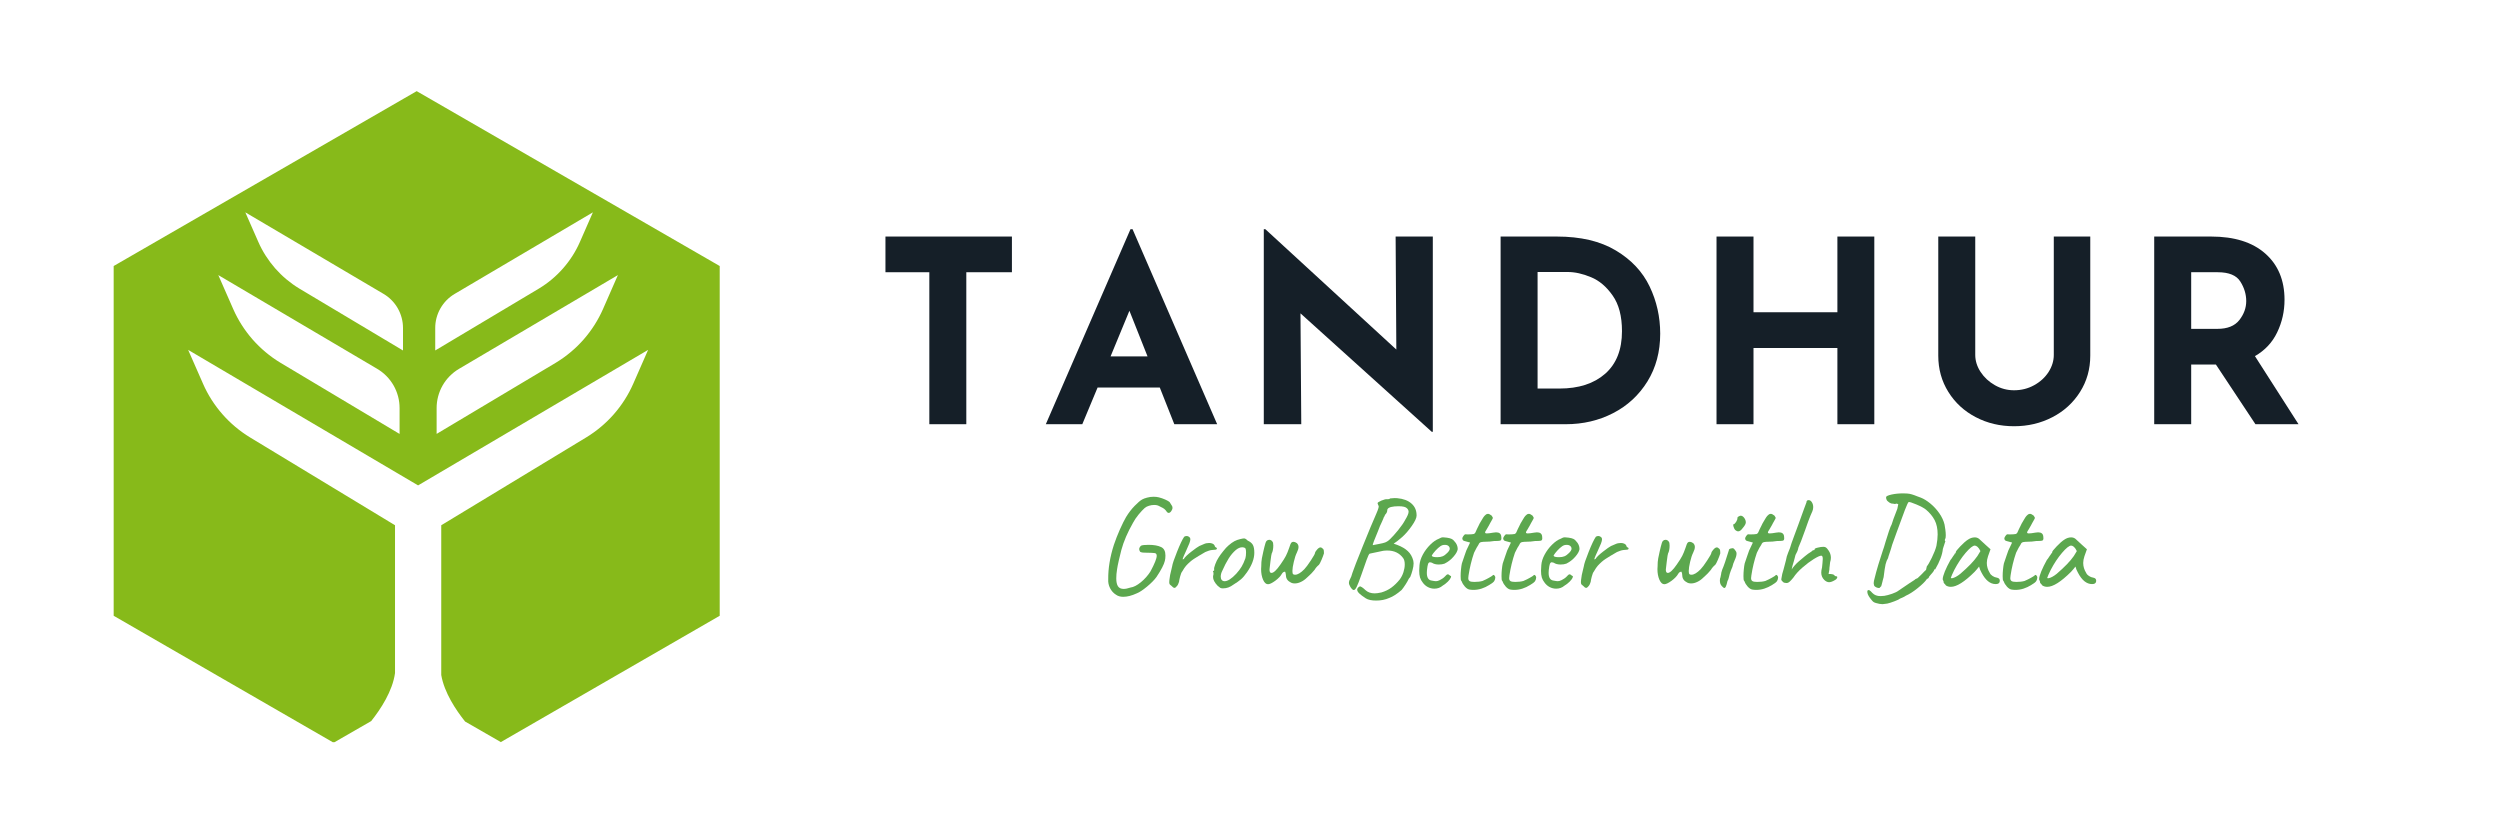 <svg width="120" height="40" viewBox="0 0 120 40" fill="none" xmlns="http://www.w3.org/2000/svg">
<path fill-rule="evenodd" clip-rule="evenodd" d="M34.546 12.769V29.557L24.04 35.62L22.324 34.633C21.883 34.081 21.326 33.247 21.18 32.402V25.212L28.136 20.997C28.384 20.846 28.62 20.677 28.842 20.491C29.065 20.304 29.272 20.101 29.464 19.883C29.655 19.664 29.829 19.433 29.985 19.188C30.141 18.943 30.278 18.687 30.395 18.421L31.109 16.794L20.068 23.299L9.031 16.794L9.746 18.421C9.862 18.687 9.999 18.943 10.155 19.188C10.311 19.433 10.485 19.664 10.677 19.883C10.868 20.101 11.075 20.304 11.298 20.491C11.521 20.677 11.756 20.846 12.004 20.997L18.961 25.212V32.307C18.842 33.174 18.273 34.039 17.817 34.612L16.057 35.625H15.971L5.456 29.557V12.769L20.001 4.375L34.546 12.769ZM16.057 35.625H20.001H24.032L24.04 35.62L24.048 35.625H20.052H16.057L16.057 35.625ZM12.397 11.606L11.775 10.192L18.408 14.105C18.551 14.189 18.681 14.29 18.797 14.409C18.914 14.527 19.013 14.658 19.095 14.803C19.177 14.947 19.239 15.099 19.281 15.26C19.324 15.42 19.345 15.584 19.344 15.75V16.823L14.361 13.847C14.145 13.716 13.94 13.569 13.746 13.406C13.553 13.244 13.373 13.068 13.206 12.878C13.04 12.688 12.889 12.486 12.753 12.273C12.617 12.06 12.498 11.838 12.397 11.606ZM20.891 16.822L25.875 13.847C26.31 13.583 26.695 13.261 27.03 12.878C27.365 12.496 27.635 12.072 27.839 11.606L28.459 10.192L21.828 14.105C21.685 14.189 21.555 14.29 21.438 14.408C21.322 14.527 21.223 14.658 21.14 14.802C21.058 14.946 20.996 15.098 20.953 15.259C20.911 15.419 20.89 15.582 20.891 15.748V16.822ZM10.478 13.204L11.193 14.831C11.309 15.097 11.446 15.352 11.602 15.597C11.758 15.842 11.932 16.074 12.123 16.293C12.315 16.511 12.522 16.714 12.745 16.9C12.967 17.087 13.203 17.256 13.451 17.406L19.18 20.829V19.594C19.18 19.403 19.157 19.215 19.108 19.03C19.059 18.846 18.988 18.671 18.894 18.505C18.799 18.339 18.685 18.188 18.551 18.052C18.417 17.916 18.268 17.8 18.104 17.703L10.478 13.204ZM26.688 17.406L20.958 20.827V19.592C20.958 19.402 20.981 19.214 21.03 19.029C21.079 18.845 21.15 18.67 21.244 18.504C21.339 18.338 21.453 18.188 21.587 18.052C21.721 17.916 21.871 17.8 22.035 17.703L29.659 13.204L28.946 14.831C28.829 15.097 28.693 15.352 28.537 15.597C28.381 15.842 28.207 16.074 28.016 16.293C27.824 16.511 27.617 16.714 27.394 16.9C27.172 17.087 26.936 17.256 26.688 17.406ZM19.18 22.683C19.178 22.682 19.179 22.679 19.182 22.679H19.183C19.182 22.683 19.181 22.685 19.18 22.683Z" fill="#87BA1A"/>
<path d="M48.572 11.354V13.067H46.383V20.362H44.608V13.067H42.502V11.354H48.572Z" fill="#151F28"/>
<path d="M55.67 18.602H52.684L51.95 20.363H50.199L54.264 11H54.362L58.424 20.363H56.367L55.67 18.602ZM55.082 17.108L54.212 14.916L53.307 17.108H55.082Z" fill="#151F28"/>
<path d="M68.775 11.355V20.728H68.726L62.423 15.041L62.461 20.363H60.662V11H60.735L67.024 16.778L66.99 11.355H68.775Z" fill="#151F28"/>
<path d="M72.029 11.354H74.723C75.872 11.354 76.817 11.577 77.56 12.023C78.302 12.466 78.842 13.042 79.181 13.749C79.52 14.455 79.69 15.211 79.69 16.018C79.69 16.884 79.485 17.647 79.077 18.309C78.668 18.968 78.12 19.475 77.431 19.83C76.742 20.185 75.985 20.362 75.162 20.362H72.029V11.354ZM74.855 18.65C75.778 18.65 76.509 18.413 77.048 17.94C77.586 17.466 77.855 16.786 77.855 15.897C77.855 15.178 77.706 14.607 77.406 14.184C77.109 13.759 76.763 13.466 76.366 13.304C75.971 13.139 75.598 13.056 75.249 13.056H73.804V18.65H74.855Z" fill="#151F28"/>
<path d="M89.967 20.362H88.195V16.704H84.168V20.362H82.393V11.354H84.168V14.988H88.195V11.354H89.967V20.362Z" fill="#151F28"/>
<path d="M94.812 17.035C94.812 17.32 94.898 17.594 95.07 17.856C95.241 18.116 95.47 18.328 95.756 18.49C96.041 18.652 96.347 18.733 96.674 18.733C97.024 18.733 97.346 18.652 97.639 18.49C97.933 18.328 98.164 18.116 98.331 17.856C98.498 17.594 98.582 17.32 98.582 17.035V11.354H100.333V17.07C100.333 17.715 100.169 18.296 99.842 18.813C99.516 19.331 99.074 19.735 98.516 20.024C97.956 20.315 97.343 20.459 96.674 20.459C96.004 20.459 95.391 20.315 94.837 20.024C94.282 19.735 93.843 19.331 93.521 18.813C93.198 18.296 93.037 17.715 93.037 17.07V11.354H94.812V17.035Z" fill="#151F28"/>
<path d="M108.261 20.362L106.364 17.498H105.177V20.362H103.402V11.354H106.131C107.249 11.354 108.116 11.626 108.731 12.169C109.348 12.712 109.657 13.452 109.657 14.389C109.657 14.945 109.539 15.465 109.305 15.952C109.073 16.438 108.717 16.818 108.237 17.094L110.329 20.362H108.261ZM105.177 15.785H106.437C106.918 15.785 107.267 15.645 107.488 15.364C107.709 15.081 107.819 14.778 107.819 14.452C107.819 14.125 107.725 13.813 107.537 13.516C107.351 13.217 106.989 13.067 106.451 13.067H105.177V15.785Z" fill="#151F28"/>
<path d="M53.567 28.546C53.447 28.472 53.352 28.366 53.282 28.23C53.214 28.093 53.185 27.951 53.195 27.805C53.19 27.283 53.28 26.732 53.467 26.152C53.545 25.918 53.641 25.672 53.755 25.414C53.871 25.156 53.969 24.958 54.051 24.819C54.174 24.617 54.31 24.439 54.462 24.283C54.612 24.128 54.734 24.024 54.827 23.973C54.883 23.941 54.961 23.912 55.061 23.886C55.16 23.858 55.266 23.844 55.377 23.844C55.465 23.844 55.546 23.854 55.621 23.872C55.727 23.898 55.831 23.934 55.934 23.98C56.036 24.027 56.105 24.066 56.14 24.098C56.155 24.124 56.175 24.156 56.199 24.192C56.224 24.227 56.244 24.258 56.258 24.286C56.272 24.312 56.279 24.34 56.279 24.37C56.283 24.414 56.265 24.467 56.223 24.53C56.181 24.591 56.138 24.62 56.094 24.62C56.066 24.62 56.039 24.606 56.014 24.575C55.97 24.508 55.925 24.459 55.882 24.425C55.838 24.393 55.791 24.366 55.743 24.345C55.694 24.323 55.657 24.304 55.635 24.29C55.577 24.255 55.496 24.238 55.395 24.238C55.316 24.238 55.236 24.251 55.155 24.276C55.073 24.299 55.003 24.335 54.946 24.384C54.867 24.453 54.769 24.558 54.653 24.697C54.539 24.836 54.452 24.967 54.389 25.087C54.124 25.551 53.936 25.988 53.825 26.399C53.79 26.527 53.75 26.688 53.707 26.883C53.662 27.078 53.634 27.224 53.62 27.321C53.593 27.484 53.581 27.631 53.581 27.763C53.581 27.929 53.608 28.054 53.661 28.139C53.717 28.225 53.809 28.268 53.936 28.268C54.024 28.268 54.133 28.246 54.264 28.202C54.41 28.184 54.575 28.099 54.761 27.948C54.947 27.795 55.101 27.621 55.224 27.426C55.423 27.055 55.523 26.805 55.523 26.677C55.523 26.59 55.48 26.545 55.395 26.545C55.306 26.536 55.196 26.531 55.064 26.531C54.975 26.531 54.907 26.529 54.859 26.524C54.81 26.52 54.766 26.507 54.727 26.486C54.696 26.437 54.681 26.395 54.681 26.357C54.681 26.307 54.71 26.252 54.768 26.194C54.828 26.166 54.949 26.152 55.13 26.152C55.388 26.152 55.59 26.188 55.736 26.26C55.872 26.325 55.941 26.46 55.941 26.663C55.941 26.761 55.932 26.847 55.913 26.921C55.873 27.095 55.739 27.354 55.51 27.697C55.407 27.839 55.255 27.993 55.054 28.16C54.853 28.325 54.692 28.432 54.566 28.48C54.325 28.592 54.107 28.647 53.912 28.647C53.775 28.647 53.66 28.613 53.567 28.546Z" fill="#5CA74E"/>
<path d="M56.218 28.11C56.181 28.084 56.156 28.061 56.142 28.04C56.129 28.017 56.124 27.983 56.124 27.939C56.124 27.9 56.126 27.866 56.131 27.838C56.145 27.688 56.178 27.514 56.232 27.316L56.263 27.184C56.277 27.073 56.355 26.841 56.497 26.488C56.638 26.133 56.752 25.892 56.841 25.764C56.876 25.741 56.913 25.729 56.953 25.729C57.01 25.729 57.059 25.75 57.099 25.792C57.124 25.808 57.137 25.84 57.137 25.889C57.137 25.933 57.12 25.999 57.088 26.084C57.055 26.17 56.999 26.298 56.921 26.467C56.902 26.502 56.873 26.568 56.831 26.665C56.789 26.763 56.768 26.821 56.768 26.839C56.768 26.846 56.77 26.85 56.775 26.85C56.784 26.85 56.792 26.848 56.799 26.843C56.808 26.836 56.818 26.831 56.827 26.825C56.876 26.742 56.994 26.627 57.182 26.481C57.37 26.335 57.499 26.244 57.569 26.209C57.601 26.191 57.642 26.174 57.69 26.157C57.739 26.139 57.771 26.125 57.788 26.115C57.859 26.081 57.944 26.063 58.042 26.063C58.102 26.063 58.155 26.074 58.202 26.095C58.248 26.114 58.28 26.142 58.3 26.181C58.304 26.212 58.315 26.236 58.334 26.255C58.355 26.274 58.37 26.284 58.38 26.286C58.391 26.286 58.399 26.292 58.404 26.303C58.408 26.316 58.411 26.323 58.411 26.328C58.411 26.358 58.393 26.376 58.359 26.383C58.324 26.39 58.259 26.396 58.167 26.401C58.118 26.406 58.067 26.417 58.014 26.436C57.96 26.452 57.907 26.473 57.854 26.498C57.608 26.64 57.423 26.751 57.301 26.832C57.18 26.912 57.057 27.019 56.932 27.156C56.883 27.21 56.819 27.305 56.74 27.441C56.71 27.472 56.678 27.553 56.643 27.685C56.61 27.816 56.594 27.896 56.594 27.925C56.589 27.939 56.58 27.965 56.566 28.002C56.554 28.039 56.536 28.075 56.511 28.11C56.456 28.182 56.411 28.218 56.375 28.218C56.335 28.218 56.282 28.182 56.218 28.11Z" fill="#5CA74E"/>
<path d="M58.703 28.242C58.649 28.242 58.607 28.235 58.574 28.218C58.544 28.2 58.501 28.166 58.446 28.117C58.299 27.964 58.226 27.823 58.226 27.692C58.226 27.663 58.228 27.64 58.233 27.626C58.245 27.597 58.249 27.566 58.247 27.536C58.245 27.504 58.244 27.483 58.244 27.473C58.227 27.457 58.219 27.445 58.219 27.438C58.219 27.431 58.223 27.424 58.23 27.417C58.239 27.41 58.245 27.404 58.251 27.397C58.279 27.397 58.287 27.372 58.279 27.323C58.269 27.287 58.286 27.208 58.331 27.087C58.374 26.967 58.43 26.855 58.498 26.753C58.547 26.674 58.618 26.575 58.714 26.457C58.808 26.337 58.893 26.244 58.968 26.182C59.074 26.09 59.169 26.021 59.253 25.977C59.337 25.933 59.429 25.899 59.532 25.876C59.619 25.855 59.679 25.844 59.712 25.844C59.742 25.844 59.769 25.853 59.793 25.869C59.818 25.883 59.85 25.91 59.89 25.949C60.008 26.003 60.09 26.07 60.137 26.154C60.183 26.236 60.207 26.362 60.207 26.533C60.207 26.821 60.089 27.134 59.855 27.47C59.755 27.614 59.66 27.726 59.57 27.804C59.481 27.88 59.365 27.963 59.222 28.051C59.129 28.119 59.042 28.168 58.964 28.197C58.888 28.225 58.801 28.241 58.703 28.242ZM59.34 27.539C59.446 27.421 59.532 27.309 59.594 27.205C59.659 27.099 59.72 26.963 59.779 26.798C59.8 26.724 59.81 26.633 59.81 26.526C59.81 26.394 59.793 26.319 59.758 26.3C59.713 26.279 59.669 26.269 59.626 26.269C59.528 26.269 59.425 26.313 59.319 26.401C59.191 26.511 59.076 26.646 58.975 26.808C58.872 26.971 58.769 27.17 58.665 27.407C58.618 27.5 58.595 27.591 58.595 27.682C58.595 27.747 58.611 27.799 58.644 27.839C58.679 27.879 58.725 27.898 58.783 27.898C58.929 27.898 59.115 27.779 59.34 27.539Z" fill="#5CA74E"/>
<path d="M60.864 28.043C60.77 28.043 60.691 27.972 60.627 27.827C60.564 27.681 60.533 27.511 60.533 27.316L60.54 27.194C60.54 27.037 60.55 26.904 60.571 26.797C60.594 26.691 60.608 26.625 60.613 26.599C60.622 26.576 60.63 26.538 60.637 26.484C60.646 26.428 60.665 26.35 60.693 26.247C60.728 26.092 60.763 25.997 60.797 25.962C60.832 25.927 60.874 25.91 60.923 25.91C60.955 25.91 60.984 25.918 61.01 25.934C61.038 25.948 61.059 25.969 61.076 25.997C61.104 26.023 61.118 26.086 61.118 26.188C61.118 26.263 61.111 26.336 61.097 26.407C61.083 26.477 61.065 26.528 61.044 26.561C61.031 26.587 61.01 26.714 60.982 26.943C60.965 27.11 60.952 27.218 60.944 27.267C60.938 27.286 60.937 27.312 60.937 27.347C60.937 27.45 60.968 27.5 61.031 27.5C61.132 27.5 61.276 27.366 61.462 27.096C61.585 26.921 61.672 26.782 61.723 26.682C61.774 26.583 61.826 26.455 61.88 26.299C61.901 26.235 61.92 26.178 61.939 26.129C61.96 26.08 61.979 26.049 61.998 26.035C62.019 26.017 62.05 26.007 62.092 26.007C62.136 26.007 62.188 26.028 62.249 26.07C62.302 26.121 62.329 26.183 62.329 26.254C62.329 26.329 62.302 26.42 62.249 26.526C62.195 26.633 62.146 26.78 62.103 26.968C62.058 27.156 62.036 27.302 62.036 27.406C62.036 27.488 62.047 27.539 62.068 27.559C62.089 27.579 62.121 27.587 62.165 27.587C62.288 27.587 62.435 27.499 62.607 27.323C62.685 27.242 62.79 27.102 62.92 26.902C63.053 26.7 63.119 26.581 63.119 26.547C63.119 26.519 63.138 26.48 63.178 26.432C63.201 26.402 63.221 26.376 63.241 26.355C63.262 26.333 63.291 26.309 63.331 26.286L63.383 26.275C63.418 26.275 63.46 26.299 63.509 26.348C63.527 26.365 63.538 26.393 63.544 26.432C63.548 26.469 63.55 26.512 63.55 26.561C63.527 26.64 63.489 26.741 63.436 26.867C63.382 26.992 63.34 27.074 63.31 27.11C63.227 27.176 63.155 27.257 63.098 27.354C62.991 27.482 62.907 27.572 62.847 27.622C62.789 27.673 62.751 27.708 62.733 27.727C62.644 27.815 62.548 27.883 62.444 27.932C62.341 27.981 62.243 28.005 62.151 28.005C62.058 28.005 61.983 27.983 61.925 27.939C61.788 27.867 61.72 27.747 61.72 27.58C61.72 27.551 61.715 27.523 61.706 27.497C61.696 27.469 61.689 27.451 61.685 27.441C61.62 27.441 61.567 27.476 61.528 27.546C61.466 27.657 61.359 27.768 61.208 27.88C61.057 27.989 60.942 28.043 60.864 28.043Z" fill="#5CA74E"/>
<path d="M65.563 28.723C65.421 28.632 65.316 28.553 65.246 28.486C65.178 28.421 65.145 28.361 65.145 28.305C65.145 28.247 65.183 28.196 65.26 28.152C65.281 28.138 65.319 28.15 65.375 28.187C65.43 28.224 65.484 28.269 65.538 28.322C65.651 28.428 65.801 28.482 65.987 28.482C66.066 28.482 66.173 28.467 66.308 28.437C66.489 28.383 66.649 28.307 66.788 28.204C66.927 28.102 67.06 27.973 67.188 27.814C67.266 27.708 67.326 27.59 67.366 27.463C67.407 27.333 67.428 27.211 67.428 27.097C67.428 26.956 67.401 26.852 67.348 26.784C67.172 26.546 66.92 26.425 66.593 26.425C66.451 26.425 66.318 26.445 66.193 26.481L65.81 26.561C65.8 26.564 65.779 26.568 65.747 26.575C65.717 26.582 65.668 26.679 65.601 26.864C65.536 27.05 65.45 27.294 65.344 27.595C65.25 27.865 65.177 28.053 65.124 28.162C65.073 28.269 65.025 28.322 64.981 28.322C64.937 28.322 64.884 28.274 64.821 28.176C64.773 28.098 64.748 28.029 64.748 27.971C64.748 27.915 64.767 27.854 64.808 27.786C64.83 27.747 64.849 27.708 64.863 27.668C64.879 27.629 64.896 27.573 64.915 27.501C64.971 27.329 65.136 26.901 65.413 26.217C65.689 25.53 65.905 25.012 66.06 24.664C66.172 24.412 66.205 24.278 66.161 24.264C66.161 24.253 66.154 24.234 66.141 24.208C66.127 24.18 66.121 24.16 66.127 24.146C66.127 24.12 66.188 24.081 66.311 24.027C66.436 23.974 66.528 23.953 66.586 23.961H66.624C66.682 23.961 66.711 23.95 66.711 23.926C66.72 23.926 66.761 23.923 66.833 23.916C66.907 23.907 66.986 23.905 67.07 23.913C67.364 23.94 67.593 24.027 67.755 24.174C67.92 24.32 68 24.514 67.996 24.755C67.993 24.866 67.916 25.03 67.766 25.245C67.615 25.46 67.464 25.634 67.313 25.771C67.244 25.834 67.164 25.9 67.073 25.97C66.983 26.037 66.924 26.079 66.896 26.095L67.063 26.154C67.279 26.236 67.449 26.335 67.575 26.453C67.701 26.57 67.79 26.724 67.839 26.916C67.848 26.961 67.853 27.002 67.853 27.038C67.853 27.136 67.835 27.246 67.801 27.369C67.768 27.492 67.732 27.6 67.693 27.692C67.665 27.72 67.641 27.75 67.623 27.779C67.607 27.81 67.596 27.83 67.592 27.838C67.587 27.858 67.547 27.925 67.474 28.044C67.399 28.16 67.333 28.253 67.275 28.322C67.054 28.512 66.858 28.639 66.683 28.702C66.497 28.785 66.288 28.827 66.053 28.827C65.838 28.827 65.674 28.792 65.563 28.723ZM65.89 26.168C65.939 26.159 66.036 26.14 66.182 26.112C66.33 26.084 66.434 26.059 66.492 26.036C66.501 26.031 66.529 26.017 66.576 25.994C66.622 25.969 66.669 25.931 66.718 25.883C66.823 25.785 66.952 25.641 67.108 25.451C67.263 25.259 67.376 25.095 67.446 24.96C67.557 24.779 67.613 24.647 67.613 24.563C67.613 24.506 67.588 24.452 67.54 24.403C67.481 24.334 67.345 24.299 67.129 24.299C66.987 24.299 66.865 24.312 66.763 24.337C66.701 24.356 66.656 24.378 66.628 24.403C66.6 24.427 66.586 24.462 66.586 24.511C66.586 24.576 66.549 24.645 66.478 24.716C66.473 24.743 66.462 24.768 66.447 24.793C66.433 24.817 66.423 24.831 66.419 24.835C66.419 24.849 66.392 24.915 66.339 25.033C66.269 25.171 66.203 25.326 66.141 25.5C65.973 25.896 65.89 26.119 65.89 26.168Z" fill="#5CA74E"/>
<path d="M69.25 28.11C69.139 28.207 69.005 28.256 68.85 28.256C68.74 28.256 68.636 28.23 68.537 28.179C68.437 28.126 68.354 28.053 68.29 27.96C68.231 27.889 68.189 27.808 68.161 27.72C68.135 27.632 68.122 27.524 68.122 27.396C68.122 27.352 68.127 27.263 68.136 27.128C68.148 26.966 68.201 26.797 68.296 26.62C68.391 26.444 68.51 26.286 68.651 26.146C68.792 26.006 68.932 25.909 69.069 25.858C69.141 25.814 69.206 25.791 69.264 25.791C69.294 25.791 69.324 25.794 69.355 25.799C69.387 25.801 69.421 25.805 69.456 25.809C69.553 25.823 69.627 25.843 69.678 25.868C69.729 25.892 69.772 25.927 69.807 25.976C69.916 26.087 69.971 26.215 69.971 26.359C69.954 26.466 69.885 26.588 69.765 26.724C69.647 26.862 69.504 26.971 69.337 27.055C69.255 27.083 69.164 27.097 69.062 27.097C68.925 27.097 68.815 27.068 68.731 27.01C68.692 26.996 68.662 26.989 68.641 26.989C68.599 26.989 68.568 27.016 68.547 27.069C68.528 27.123 68.51 27.22 68.495 27.361C68.49 27.392 68.488 27.436 68.488 27.494C68.488 27.719 68.562 27.843 68.711 27.866C68.812 27.887 68.885 27.897 68.93 27.897C68.983 27.897 69.043 27.88 69.111 27.845L69.236 27.772C69.261 27.758 69.285 27.741 69.306 27.72C69.328 27.697 69.349 27.677 69.368 27.66C69.377 27.652 69.39 27.638 69.407 27.619C69.425 27.598 69.442 27.584 69.456 27.577C69.471 27.57 69.487 27.567 69.501 27.567C69.519 27.567 69.539 27.577 69.56 27.598C69.582 27.617 69.602 27.631 69.616 27.64C69.655 27.64 69.663 27.668 69.64 27.723C69.619 27.779 69.571 27.844 69.497 27.918C69.425 27.99 69.342 28.054 69.25 28.11ZM69.243 26.703C69.317 26.674 69.393 26.619 69.469 26.54C69.548 26.462 69.588 26.395 69.588 26.341C69.588 26.288 69.568 26.244 69.529 26.209C69.489 26.173 69.433 26.154 69.362 26.154C69.308 26.154 69.268 26.159 69.243 26.167C69.18 26.186 69.107 26.233 69.024 26.31C68.94 26.387 68.867 26.466 68.805 26.547C68.742 26.626 68.718 26.672 68.731 26.686C68.754 26.726 68.84 26.745 68.989 26.745C69.091 26.745 69.175 26.731 69.243 26.703Z" fill="#5CA74E"/>
<path d="M70.529 28.298C70.459 28.284 70.387 28.237 70.313 28.155C70.241 28.072 70.193 27.995 70.17 27.925C70.17 27.917 70.165 27.907 70.156 27.898C70.149 27.886 70.143 27.878 70.139 27.873C70.12 27.859 70.111 27.786 70.111 27.654C70.111 27.548 70.116 27.437 70.129 27.323C70.14 27.207 70.154 27.114 70.17 27.045L70.289 26.693L70.383 26.425L70.564 26.042L70.296 25.969C70.265 25.965 70.24 25.95 70.219 25.924C70.2 25.896 70.191 25.872 70.191 25.851C70.191 25.814 70.209 25.771 70.247 25.722C70.283 25.672 70.314 25.646 70.337 25.646C70.349 25.651 70.383 25.652 70.442 25.652C70.574 25.652 70.673 25.646 70.741 25.632C70.785 25.613 70.816 25.578 70.835 25.524C70.851 25.489 70.871 25.445 70.894 25.392C70.919 25.338 70.944 25.29 70.967 25.245C70.979 25.22 70.999 25.179 71.026 25.123C71.056 25.068 71.094 25.005 71.138 24.936C71.147 24.922 71.167 24.889 71.197 24.838C71.229 24.788 71.267 24.744 71.312 24.709C71.341 24.68 71.379 24.664 71.423 24.664C71.467 24.664 71.525 24.692 71.597 24.748C71.606 24.762 71.618 24.781 71.632 24.803C71.648 24.824 71.656 24.844 71.656 24.863C71.656 24.879 71.639 24.916 71.604 24.974C71.576 25.028 71.549 25.075 71.524 25.116C71.501 25.158 71.481 25.196 71.465 25.228C71.411 25.317 71.373 25.383 71.35 25.426C71.306 25.485 71.284 25.529 71.284 25.559C71.284 25.589 71.313 25.604 71.371 25.604C71.434 25.604 71.536 25.592 71.681 25.566C71.743 25.557 71.786 25.552 71.81 25.552C71.963 25.552 72.046 25.616 72.06 25.743C72.064 25.771 72.067 25.802 72.067 25.837C72.067 25.9 72.046 25.938 72.004 25.952C71.963 25.964 71.869 25.969 71.723 25.969C71.581 25.993 71.435 26.004 71.284 26.004C71.258 26.004 71.228 26.006 71.194 26.008C71.16 26.008 71.127 26.013 71.093 26.021C71.058 26.031 71.032 26.045 71.016 26.063C70.999 26.08 70.983 26.108 70.967 26.147C70.953 26.161 70.922 26.212 70.873 26.3C70.811 26.43 70.771 26.508 70.755 26.533C70.634 26.886 70.546 27.248 70.49 27.619C70.481 27.691 70.477 27.736 70.477 27.751C70.477 27.819 70.498 27.866 70.543 27.894C70.586 27.92 70.662 27.932 70.769 27.932C70.917 27.932 71.047 27.918 71.159 27.887C71.291 27.83 71.39 27.781 71.458 27.741C71.497 27.718 71.533 27.697 71.566 27.678C71.598 27.657 71.622 27.642 71.636 27.633C71.65 27.608 71.664 27.595 71.681 27.595C71.717 27.595 71.749 27.63 71.775 27.699C71.775 27.771 71.758 27.834 71.726 27.887C71.696 27.938 71.619 28 71.496 28.072C71.24 28.234 70.985 28.315 70.727 28.315C70.657 28.315 70.591 28.31 70.529 28.298Z" fill="#5CA74E"/>
<path d="M72.491 28.298C72.421 28.284 72.349 28.237 72.275 28.155C72.203 28.072 72.155 27.995 72.132 27.925C72.132 27.917 72.127 27.907 72.118 27.898C72.111 27.886 72.105 27.878 72.101 27.873C72.082 27.859 72.073 27.786 72.073 27.654C72.073 27.548 72.078 27.437 72.09 27.323C72.102 27.207 72.116 27.114 72.132 27.045L72.251 26.693L72.344 26.425L72.525 26.042L72.257 25.969C72.227 25.965 72.202 25.95 72.181 25.924C72.162 25.896 72.153 25.872 72.153 25.851C72.153 25.814 72.171 25.771 72.209 25.722C72.245 25.672 72.276 25.646 72.299 25.646C72.311 25.651 72.345 25.652 72.404 25.652C72.536 25.652 72.635 25.646 72.703 25.632C72.746 25.613 72.778 25.578 72.797 25.524C72.813 25.489 72.833 25.445 72.856 25.392C72.881 25.338 72.906 25.29 72.929 25.245C72.941 25.22 72.96 25.179 72.988 25.123C73.018 25.068 73.055 25.005 73.1 24.936C73.109 24.922 73.129 24.889 73.159 24.838C73.191 24.788 73.229 24.744 73.274 24.709C73.303 24.68 73.341 24.664 73.385 24.664C73.429 24.664 73.487 24.692 73.559 24.748C73.568 24.762 73.58 24.781 73.594 24.803C73.61 24.824 73.618 24.844 73.618 24.863C73.618 24.879 73.601 24.916 73.566 24.974C73.538 25.028 73.511 25.075 73.486 25.116C73.463 25.158 73.443 25.196 73.427 25.228C73.373 25.317 73.335 25.383 73.312 25.426C73.268 25.485 73.246 25.529 73.246 25.559C73.246 25.589 73.275 25.604 73.333 25.604C73.396 25.604 73.498 25.592 73.643 25.566C73.705 25.557 73.748 25.552 73.772 25.552C73.925 25.552 74.008 25.616 74.022 25.743C74.026 25.771 74.029 25.802 74.029 25.837C74.029 25.9 74.008 25.938 73.966 25.952C73.925 25.964 73.831 25.969 73.684 25.969C73.543 25.993 73.397 26.004 73.246 26.004C73.22 26.004 73.19 26.006 73.155 26.008C73.122 26.008 73.089 26.013 73.055 26.021C73.02 26.031 72.994 26.045 72.978 26.063C72.961 26.08 72.945 26.108 72.929 26.147C72.915 26.161 72.884 26.212 72.835 26.3C72.773 26.43 72.733 26.508 72.717 26.533C72.596 26.886 72.508 27.248 72.452 27.619C72.443 27.691 72.439 27.736 72.439 27.751C72.439 27.819 72.46 27.866 72.505 27.894C72.548 27.92 72.624 27.932 72.731 27.932C72.879 27.932 73.009 27.918 73.121 27.887C73.253 27.83 73.352 27.781 73.42 27.741C73.459 27.718 73.495 27.697 73.528 27.678C73.56 27.657 73.584 27.642 73.597 27.633C73.611 27.608 73.626 27.595 73.643 27.595C73.679 27.595 73.711 27.63 73.737 27.699C73.737 27.771 73.72 27.834 73.688 27.887C73.657 27.938 73.581 28 73.458 28.072C73.202 28.234 72.947 28.315 72.689 28.315C72.619 28.315 72.553 28.31 72.491 28.298Z" fill="#5CA74E"/>
<path d="M75.097 28.11C74.985 28.207 74.851 28.256 74.696 28.256C74.587 28.256 74.482 28.23 74.383 28.179C74.283 28.126 74.2 28.053 74.136 27.96C74.078 27.889 74.035 27.808 74.007 27.72C73.981 27.632 73.969 27.524 73.969 27.396C73.969 27.352 73.973 27.263 73.983 27.128C73.994 26.966 74.047 26.797 74.143 26.62C74.238 26.444 74.356 26.286 74.498 26.146C74.639 26.006 74.778 25.909 74.916 25.858C74.987 25.814 75.052 25.791 75.111 25.791C75.14 25.791 75.171 25.794 75.201 25.799C75.233 25.801 75.267 25.805 75.302 25.809C75.399 25.823 75.473 25.843 75.525 25.868C75.575 25.892 75.619 25.927 75.653 25.976C75.762 26.087 75.817 26.215 75.817 26.359C75.8 26.466 75.732 26.588 75.612 26.724C75.493 26.862 75.351 26.971 75.184 27.055C75.102 27.083 75.01 27.097 74.909 27.097C74.771 27.097 74.662 27.068 74.578 27.01C74.538 26.996 74.508 26.989 74.487 26.989C74.446 26.989 74.414 27.016 74.394 27.069C74.374 27.123 74.357 27.22 74.341 27.361C74.336 27.392 74.334 27.436 74.334 27.494C74.334 27.719 74.408 27.843 74.557 27.866C74.659 27.887 74.732 27.897 74.776 27.897C74.829 27.897 74.889 27.88 74.957 27.845L75.083 27.772C75.108 27.758 75.131 27.741 75.152 27.72C75.175 27.697 75.196 27.677 75.215 27.66C75.224 27.652 75.237 27.638 75.253 27.619C75.272 27.598 75.288 27.584 75.302 27.577C75.318 27.57 75.333 27.567 75.347 27.567C75.365 27.567 75.385 27.577 75.406 27.598C75.429 27.617 75.448 27.631 75.462 27.64C75.501 27.64 75.509 27.668 75.486 27.723C75.466 27.779 75.418 27.844 75.344 27.918C75.272 27.99 75.189 28.054 75.097 28.11ZM75.09 26.703C75.164 26.674 75.239 26.619 75.316 26.54C75.394 26.462 75.434 26.395 75.434 26.341C75.434 26.288 75.414 26.244 75.375 26.209C75.335 26.173 75.279 26.154 75.208 26.154C75.154 26.154 75.115 26.159 75.09 26.167C75.027 26.186 74.954 26.233 74.87 26.31C74.787 26.387 74.714 26.466 74.651 26.547C74.588 26.626 74.564 26.672 74.578 26.686C74.601 26.726 74.687 26.745 74.835 26.745C74.937 26.745 75.022 26.731 75.09 26.703Z" fill="#5CA74E"/>
<path d="M75.978 28.11C75.941 28.084 75.916 28.061 75.902 28.04C75.89 28.017 75.884 27.983 75.884 27.939C75.884 27.9 75.886 27.866 75.891 27.838C75.905 27.688 75.938 27.514 75.992 27.316L76.024 27.184C76.037 27.073 76.115 26.841 76.257 26.488C76.398 26.133 76.513 25.892 76.601 25.764C76.636 25.741 76.673 25.729 76.713 25.729C76.77 25.729 76.819 25.75 76.859 25.792C76.884 25.808 76.897 25.84 76.897 25.889C76.897 25.933 76.881 25.999 76.849 26.084C76.815 26.17 76.76 26.298 76.681 26.467C76.662 26.502 76.633 26.568 76.591 26.665C76.549 26.763 76.528 26.821 76.528 26.839C76.528 26.846 76.53 26.85 76.535 26.85C76.544 26.85 76.553 26.848 76.56 26.843C76.568 26.836 76.578 26.831 76.588 26.825C76.636 26.742 76.754 26.627 76.942 26.481C77.13 26.335 77.259 26.244 77.329 26.209C77.361 26.191 77.402 26.174 77.451 26.157C77.499 26.139 77.532 26.125 77.548 26.115C77.619 26.081 77.705 26.063 77.802 26.063C77.862 26.063 77.915 26.074 77.962 26.095C78.008 26.114 78.041 26.142 78.06 26.181C78.064 26.212 78.075 26.236 78.094 26.255C78.115 26.274 78.13 26.284 78.14 26.286C78.151 26.286 78.159 26.292 78.164 26.303C78.168 26.316 78.171 26.323 78.171 26.328C78.171 26.358 78.154 26.376 78.119 26.383C78.084 26.39 78.02 26.396 77.927 26.401C77.879 26.406 77.827 26.417 77.774 26.436C77.72 26.452 77.667 26.473 77.614 26.498C77.368 26.64 77.183 26.751 77.061 26.832C76.94 26.912 76.817 27.019 76.692 27.156C76.643 27.21 76.579 27.305 76.501 27.441C76.47 27.472 76.438 27.553 76.403 27.685C76.37 27.816 76.354 27.896 76.354 27.925C76.349 27.939 76.34 27.965 76.326 28.002C76.314 28.039 76.296 28.075 76.271 28.11C76.217 28.182 76.171 28.218 76.135 28.218C76.095 28.218 76.043 28.182 75.978 28.11Z" fill="#5CA74E"/>
<path d="M79.887 28.043C79.794 28.043 79.715 27.972 79.651 27.827C79.588 27.681 79.557 27.511 79.557 27.316L79.564 27.194C79.564 27.037 79.574 26.904 79.595 26.797C79.618 26.691 79.632 26.625 79.637 26.599C79.645 26.576 79.654 26.538 79.661 26.484C79.67 26.428 79.689 26.35 79.717 26.247C79.752 26.092 79.787 25.997 79.821 25.962C79.856 25.927 79.898 25.91 79.947 25.91C79.979 25.91 80.007 25.918 80.034 25.934C80.061 25.948 80.083 25.969 80.1 25.997C80.128 26.023 80.141 26.086 80.141 26.188C80.141 26.263 80.135 26.336 80.121 26.407C80.107 26.477 80.089 26.528 80.068 26.561C80.055 26.587 80.034 26.714 80.006 26.943C79.989 27.11 79.976 27.218 79.968 27.267C79.962 27.286 79.96 27.312 79.96 27.347C79.96 27.45 79.992 27.5 80.055 27.5C80.156 27.5 80.3 27.366 80.486 27.096C80.609 26.921 80.696 26.782 80.747 26.682C80.798 26.583 80.85 26.455 80.904 26.299C80.925 26.235 80.944 26.178 80.963 26.129C80.984 26.08 81.003 26.049 81.022 26.035C81.043 26.017 81.074 26.007 81.116 26.007C81.159 26.007 81.212 26.028 81.273 26.07C81.326 26.121 81.353 26.183 81.353 26.254C81.353 26.329 81.326 26.42 81.273 26.526C81.219 26.633 81.17 26.78 81.126 26.968C81.082 27.156 81.06 27.302 81.06 27.406C81.06 27.488 81.071 27.539 81.092 27.559C81.113 27.579 81.145 27.587 81.189 27.587C81.312 27.587 81.459 27.499 81.631 27.323C81.71 27.242 81.814 27.102 81.944 26.902C82.077 26.7 82.143 26.581 82.143 26.547C82.143 26.519 82.162 26.48 82.202 26.432C82.225 26.402 82.246 26.376 82.265 26.355C82.285 26.333 82.315 26.309 82.355 26.286L82.407 26.275C82.442 26.275 82.484 26.299 82.533 26.348C82.551 26.365 82.562 26.393 82.567 26.432C82.572 26.469 82.574 26.512 82.574 26.561C82.551 26.64 82.513 26.741 82.46 26.867C82.406 26.992 82.364 27.074 82.334 27.11C82.251 27.176 82.179 27.257 82.122 27.354C82.015 27.482 81.931 27.572 81.871 27.622C81.813 27.673 81.775 27.708 81.757 27.727C81.668 27.815 81.572 27.883 81.468 27.932C81.365 27.981 81.267 28.005 81.175 28.005C81.082 28.005 81.006 27.983 80.949 27.939C80.811 27.867 80.744 27.747 80.744 27.58C80.744 27.551 80.738 27.523 80.73 27.497C80.72 27.469 80.713 27.451 80.709 27.441C80.644 27.441 80.591 27.476 80.552 27.546C80.49 27.657 80.382 27.768 80.232 27.88C80.081 27.989 79.966 28.043 79.887 28.043Z" fill="#5CA74E"/>
<path d="M83.288 25.439C83.257 25.406 83.231 25.353 83.208 25.279C83.187 25.204 83.187 25.167 83.208 25.167C83.245 25.163 83.286 25.125 83.333 25.052C83.379 24.978 83.4 24.916 83.396 24.868C83.396 24.849 83.401 24.833 83.413 24.819C83.427 24.803 83.443 24.793 83.462 24.788C83.497 24.765 83.526 24.753 83.552 24.753C83.629 24.753 83.697 24.807 83.758 24.913C83.786 24.971 83.8 25.023 83.8 25.066C83.8 25.106 83.787 25.146 83.765 25.188C83.744 25.23 83.704 25.285 83.647 25.352C83.572 25.454 83.501 25.505 83.434 25.505C83.39 25.505 83.341 25.483 83.288 25.439ZM82.644 28.129C82.583 28.066 82.554 27.979 82.554 27.864C82.554 27.802 82.564 27.749 82.585 27.704C82.585 27.683 82.589 27.658 82.599 27.628C82.608 27.596 82.613 27.575 82.613 27.565C82.608 27.54 82.625 27.467 82.665 27.346C82.743 27.17 82.85 26.859 82.985 26.413C82.985 26.39 82.993 26.371 83.01 26.358C83.028 26.342 83.055 26.331 83.09 26.326C83.124 26.317 83.149 26.312 83.163 26.312C83.188 26.312 83.211 26.323 83.232 26.343C83.253 26.363 83.281 26.398 83.316 26.451C83.341 26.479 83.354 26.519 83.354 26.57C83.354 26.656 83.326 26.758 83.271 26.876C83.212 27.004 83.174 27.114 83.156 27.207C83.102 27.328 83.06 27.438 83.03 27.537C83.021 27.565 83.007 27.62 82.989 27.701C82.972 27.78 82.949 27.843 82.919 27.889C82.891 28.014 82.865 28.101 82.843 28.15C82.822 28.199 82.798 28.223 82.773 28.223C82.74 28.223 82.697 28.192 82.644 28.129Z" fill="#5CA74E"/>
<path d="M84.104 28.298C84.034 28.284 83.962 28.237 83.888 28.155C83.816 28.072 83.768 27.995 83.745 27.925C83.745 27.917 83.74 27.907 83.731 27.898C83.725 27.886 83.719 27.878 83.714 27.873C83.695 27.859 83.686 27.786 83.686 27.654C83.686 27.548 83.692 27.437 83.704 27.323C83.715 27.207 83.729 27.114 83.745 27.045L83.864 26.693L83.958 26.425L84.139 26.042L83.871 25.969C83.84 25.965 83.815 25.95 83.794 25.924C83.775 25.896 83.766 25.872 83.766 25.851C83.766 25.814 83.785 25.771 83.822 25.722C83.859 25.672 83.889 25.646 83.912 25.646C83.924 25.651 83.959 25.652 84.017 25.652C84.149 25.652 84.248 25.646 84.316 25.632C84.36 25.613 84.391 25.578 84.41 25.524C84.426 25.489 84.446 25.445 84.469 25.392C84.495 25.338 84.519 25.29 84.543 25.245C84.554 25.22 84.574 25.179 84.602 25.123C84.631 25.068 84.669 25.005 84.713 24.936C84.722 24.922 84.742 24.889 84.772 24.838C84.804 24.788 84.843 24.744 84.887 24.709C84.917 24.68 84.954 24.664 84.998 24.664C85.042 24.664 85.1 24.692 85.172 24.748C85.181 24.762 85.193 24.781 85.207 24.803C85.223 24.824 85.232 24.844 85.232 24.863C85.232 24.879 85.214 24.916 85.179 24.974C85.152 25.028 85.125 25.075 85.099 25.116C85.076 25.158 85.056 25.196 85.04 25.228C84.986 25.317 84.948 25.383 84.925 25.426C84.881 25.485 84.859 25.529 84.859 25.559C84.859 25.589 84.888 25.604 84.946 25.604C85.009 25.604 85.112 25.592 85.256 25.566C85.319 25.557 85.361 25.552 85.385 25.552C85.538 25.552 85.621 25.616 85.635 25.743C85.64 25.771 85.642 25.802 85.642 25.837C85.642 25.9 85.621 25.938 85.58 25.952C85.538 25.964 85.444 25.969 85.298 25.969C85.156 25.993 85.01 26.004 84.859 26.004C84.833 26.004 84.803 26.006 84.769 26.008C84.736 26.008 84.703 26.013 84.668 26.021C84.633 26.031 84.607 26.045 84.591 26.063C84.575 26.08 84.558 26.108 84.543 26.147C84.529 26.161 84.497 26.212 84.448 26.3C84.386 26.43 84.346 26.508 84.33 26.533C84.209 26.886 84.121 27.248 84.066 27.619C84.056 27.691 84.052 27.736 84.052 27.751C84.052 27.819 84.073 27.866 84.118 27.894C84.161 27.92 84.237 27.932 84.344 27.932C84.492 27.932 84.623 27.918 84.734 27.887C84.866 27.83 84.965 27.781 85.033 27.741C85.072 27.718 85.108 27.697 85.141 27.678C85.173 27.657 85.197 27.642 85.211 27.633C85.225 27.608 85.24 27.595 85.256 27.595C85.293 27.595 85.324 27.63 85.35 27.699C85.35 27.771 85.333 27.834 85.301 27.887C85.271 27.938 85.194 28 85.072 28.072C84.816 28.234 84.56 28.315 84.302 28.315C84.233 28.315 84.167 28.31 84.104 28.298Z" fill="#5CA74E"/>
<path d="M85.742 27.984C85.674 27.984 85.624 27.969 85.589 27.939C85.554 27.907 85.531 27.882 85.52 27.866C85.507 27.848 85.502 27.826 85.502 27.8C85.502 27.781 85.517 27.699 85.547 27.552L85.61 27.333C85.654 27.152 85.694 27.003 85.728 26.884C85.744 26.773 85.778 26.656 85.829 26.533C85.88 26.41 85.91 26.334 85.92 26.306C85.955 26.179 86.022 25.981 86.125 25.711L86.324 25.172C86.478 24.752 86.572 24.496 86.602 24.403L86.71 24.114C86.71 24.042 86.745 24.006 86.814 24.006C86.877 24.006 86.929 24.041 86.971 24.11C87.013 24.178 87.034 24.256 87.034 24.343C87.034 24.411 87.021 24.476 86.995 24.538C86.933 24.671 86.864 24.838 86.79 25.04C86.718 25.24 86.672 25.37 86.651 25.433C86.499 25.858 86.391 26.141 86.324 26.282C86.324 26.299 86.317 26.329 86.303 26.373C86.29 26.417 86.276 26.458 86.257 26.494L86.184 26.637C86.184 26.651 86.16 26.744 86.111 26.916C86.05 27.106 86.014 27.245 86 27.333C86.021 27.294 86.066 27.234 86.136 27.152C86.207 27.071 86.275 27.004 86.338 26.95C86.581 26.741 86.732 26.618 86.79 26.578C86.841 26.548 86.884 26.52 86.919 26.494C86.955 26.467 86.981 26.448 86.995 26.439C86.995 26.418 87.02 26.407 87.068 26.407C87.084 26.407 87.094 26.406 87.096 26.401C87.098 26.396 87.1 26.385 87.1 26.366C87.1 26.336 87.15 26.309 87.253 26.286C87.355 26.26 87.445 26.247 87.524 26.247C87.578 26.247 87.619 26.259 87.65 26.282C87.682 26.303 87.723 26.351 87.772 26.425C87.846 26.532 87.883 26.648 87.883 26.773C87.883 26.843 87.87 26.915 87.845 26.989C87.845 27.026 87.838 27.081 87.827 27.152C87.815 27.224 87.81 27.287 87.81 27.34L87.772 27.552H87.876C87.906 27.552 87.935 27.558 87.963 27.566C87.993 27.576 88.013 27.583 88.022 27.587C88.061 27.636 88.096 27.66 88.126 27.66C88.168 27.66 88.189 27.676 88.189 27.706C88.189 27.725 88.18 27.747 88.161 27.775C88.142 27.801 88.118 27.822 88.088 27.838C87.972 27.91 87.874 27.946 87.796 27.946C87.721 27.946 87.644 27.91 87.566 27.838C87.469 27.741 87.42 27.624 87.42 27.486C87.42 27.417 87.432 27.333 87.458 27.236L87.479 27.023C87.488 26.917 87.493 26.851 87.493 26.825C87.493 26.723 87.469 26.672 87.42 26.672C87.357 26.672 87.237 26.727 87.061 26.835C86.887 26.943 86.707 27.077 86.522 27.239C86.336 27.399 86.189 27.562 86.08 27.727C86.012 27.81 85.956 27.873 85.909 27.915C85.862 27.956 85.82 27.98 85.781 27.984H85.742Z" fill="#5CA74E"/>
<path d="M90.588 28.972C90.471 28.99 90.397 29 90.362 29C90.273 29 90.167 28.981 90.042 28.944C89.986 28.928 89.944 28.908 89.916 28.885C89.89 28.864 89.861 28.831 89.826 28.788C89.793 28.746 89.768 28.715 89.753 28.694C89.671 28.582 89.631 28.485 89.631 28.401C89.631 28.337 89.662 28.312 89.725 28.328C89.768 28.351 89.817 28.395 89.871 28.46C89.924 28.514 89.981 28.552 90.042 28.575C90.104 28.601 90.179 28.613 90.268 28.613C90.3 28.613 90.36 28.608 90.449 28.6C90.553 28.583 90.676 28.551 90.818 28.502C90.959 28.453 91.063 28.402 91.131 28.349C91.341 28.203 91.515 28.086 91.65 27.997C91.784 27.91 91.87 27.854 91.907 27.83C91.916 27.809 91.963 27.783 92.046 27.75L92.224 27.58C92.34 27.457 92.415 27.381 92.45 27.354C92.454 27.324 92.461 27.293 92.471 27.26C92.482 27.225 92.488 27.2 92.488 27.183C92.541 27.126 92.621 26.987 92.728 26.769C92.835 26.549 92.908 26.36 92.948 26.201C92.987 25.993 93.007 25.81 93.007 25.652C93.007 25.38 92.959 25.153 92.864 24.969C92.769 24.787 92.631 24.618 92.45 24.465C92.357 24.388 92.203 24.305 91.987 24.214C91.773 24.124 91.65 24.085 91.615 24.099C91.591 24.105 91.531 24.232 91.434 24.482C91.338 24.731 91.206 25.09 91.037 25.558L90.825 26.146C90.808 26.218 90.788 26.285 90.766 26.348C90.745 26.409 90.727 26.463 90.713 26.511C90.655 26.677 90.626 26.769 90.626 26.79C90.578 26.866 90.537 26.965 90.508 27.086C90.48 27.206 90.449 27.413 90.414 27.705C90.374 27.851 90.356 27.917 90.362 27.904C90.343 27.98 90.327 28.043 90.313 28.091C90.301 28.14 90.289 28.163 90.275 28.158L90.247 28.182C90.247 28.21 90.227 28.224 90.188 28.224C90.153 28.224 90.113 28.215 90.069 28.196C90.025 28.175 89.99 28.151 89.965 28.123C89.946 28.06 89.937 28.017 89.937 27.991C89.937 27.933 89.954 27.844 89.989 27.726C90.024 27.576 90.082 27.364 90.163 27.093C90.247 26.821 90.317 26.598 90.376 26.424C90.405 26.35 90.45 26.21 90.508 26.003C90.557 25.839 90.61 25.671 90.668 25.498C90.728 25.324 90.772 25.216 90.8 25.171C90.807 25.142 90.836 25.053 90.887 24.907C90.938 24.761 91 24.6 91.072 24.423L91.117 24.204L91.044 24.172C91.004 24.185 90.969 24.19 90.939 24.19C90.916 24.19 90.892 24.185 90.866 24.172C90.822 24.185 90.76 24.165 90.682 24.117C90.605 24.066 90.562 24.018 90.553 23.974C90.544 23.96 90.537 23.941 90.536 23.915C90.533 23.887 90.532 23.869 90.532 23.859C90.541 23.816 90.63 23.775 90.797 23.737C90.966 23.701 91.15 23.682 91.35 23.682C91.434 23.682 91.497 23.684 91.542 23.689C91.62 23.694 91.696 23.708 91.768 23.73C91.842 23.751 91.932 23.784 92.039 23.828L92.2 23.887C92.339 23.941 92.489 24.033 92.652 24.165C92.814 24.298 92.958 24.453 93.084 24.632C93.209 24.811 93.293 24.993 93.338 25.178C93.352 25.237 93.364 25.317 93.376 25.418C93.39 25.521 93.397 25.612 93.397 25.69C93.397 25.783 93.388 25.841 93.372 25.864C93.359 25.881 93.352 25.902 93.352 25.93C93.352 25.956 93.36 25.971 93.379 25.975C93.37 26.001 93.353 26.05 93.331 26.122C93.31 26.191 93.285 26.267 93.258 26.348C93.231 26.626 93.109 26.953 92.889 27.329C92.865 27.329 92.847 27.333 92.833 27.34C92.821 27.345 92.823 27.349 92.84 27.354C92.84 27.377 92.816 27.419 92.767 27.479C92.755 27.488 92.727 27.521 92.683 27.576C92.641 27.632 92.612 27.667 92.596 27.681C92.591 27.711 92.577 27.736 92.555 27.757C92.534 27.776 92.514 27.785 92.495 27.785C92.495 27.785 92.492 27.787 92.485 27.789C92.48 27.791 92.478 27.799 92.478 27.813C92.396 27.927 92.25 28.069 92.039 28.238C91.831 28.405 91.644 28.523 91.483 28.593C91.438 28.625 91.386 28.654 91.326 28.68C91.265 28.707 91.225 28.725 91.204 28.732C91.169 28.764 91.08 28.807 90.936 28.861C90.792 28.916 90.676 28.953 90.588 28.972Z" fill="#5CA74E"/>
<path d="M93.404 28.102C93.39 28.077 93.368 28.05 93.338 28.022C93.31 27.992 93.296 27.972 93.296 27.963C93.296 27.914 93.286 27.878 93.265 27.851C93.255 27.843 93.251 27.823 93.251 27.792C93.251 27.721 93.284 27.6 93.352 27.43C93.422 27.262 93.512 27.077 93.624 26.877C93.649 26.852 93.683 26.805 93.724 26.738C93.766 26.671 93.794 26.633 93.808 26.626C93.808 26.608 93.813 26.591 93.825 26.578C93.839 26.562 93.855 26.553 93.874 26.553V26.511C93.874 26.472 93.947 26.377 94.093 26.226C94.24 26.073 94.359 25.968 94.452 25.909C94.561 25.833 94.673 25.794 94.79 25.794C94.868 25.794 94.936 25.818 94.995 25.864C95.017 25.89 95.12 25.984 95.301 26.146L95.545 26.365L95.426 26.699C95.386 26.818 95.367 26.926 95.367 27.023C95.367 27.19 95.416 27.352 95.513 27.507C95.534 27.556 95.577 27.603 95.642 27.646C95.709 27.69 95.776 27.717 95.844 27.726C95.942 27.743 95.99 27.791 95.99 27.872C95.99 27.961 95.949 28.013 95.868 28.029C95.852 28.034 95.827 28.036 95.792 28.036C95.529 28.036 95.303 27.853 95.113 27.486C95.097 27.461 95.073 27.413 95.044 27.343C95.016 27.272 94.999 27.221 94.995 27.194C94.969 27.231 94.936 27.274 94.894 27.322C94.854 27.371 94.817 27.413 94.782 27.448C94.3 27.928 93.919 28.168 93.641 28.168C93.552 28.168 93.474 28.146 93.404 28.102ZM93.641 27.733C93.641 27.754 93.663 27.761 93.71 27.754C93.757 27.745 93.813 27.723 93.881 27.688C93.951 27.651 94.021 27.603 94.093 27.545C94.474 27.218 94.748 26.934 94.915 26.692L95.061 26.452C95.017 26.36 94.971 26.292 94.922 26.25C94.873 26.209 94.829 26.188 94.79 26.188C94.696 26.188 94.55 26.304 94.351 26.536C94.153 26.768 93.972 27.041 93.808 27.354C93.768 27.43 93.732 27.507 93.7 27.583C93.67 27.66 93.65 27.71 93.641 27.733Z" fill="#5CA74E"/>
<path d="M96.546 28.298C96.476 28.284 96.404 28.237 96.33 28.155C96.258 28.072 96.21 27.995 96.187 27.925C96.187 27.917 96.182 27.907 96.173 27.898C96.166 27.886 96.16 27.878 96.156 27.873C96.137 27.859 96.128 27.786 96.128 27.654C96.128 27.548 96.133 27.437 96.146 27.323C96.157 27.207 96.171 27.114 96.187 27.045L96.306 26.693L96.4 26.425L96.581 26.042L96.313 25.969C96.282 25.965 96.257 25.95 96.236 25.924C96.217 25.896 96.208 25.872 96.208 25.851C96.208 25.814 96.227 25.771 96.264 25.722C96.3 25.672 96.331 25.646 96.354 25.646C96.366 25.651 96.4 25.652 96.459 25.652C96.591 25.652 96.69 25.646 96.758 25.632C96.802 25.613 96.833 25.578 96.852 25.524C96.868 25.489 96.888 25.445 96.911 25.392C96.936 25.338 96.961 25.29 96.984 25.245C96.996 25.22 97.016 25.179 97.044 25.123C97.073 25.068 97.111 25.005 97.155 24.936C97.164 24.922 97.184 24.889 97.214 24.838C97.246 24.788 97.285 24.744 97.329 24.709C97.359 24.68 97.396 24.664 97.44 24.664C97.484 24.664 97.542 24.692 97.614 24.748C97.623 24.762 97.635 24.781 97.649 24.803C97.665 24.824 97.674 24.844 97.674 24.863C97.674 24.879 97.656 24.916 97.621 24.974C97.594 25.028 97.567 25.075 97.541 25.116C97.518 25.158 97.498 25.196 97.482 25.228C97.428 25.317 97.39 25.383 97.367 25.426C97.323 25.485 97.301 25.529 97.301 25.559C97.301 25.589 97.33 25.604 97.388 25.604C97.451 25.604 97.553 25.592 97.698 25.566C97.76 25.557 97.803 25.552 97.827 25.552C97.98 25.552 98.063 25.616 98.077 25.743C98.082 25.771 98.084 25.802 98.084 25.837C98.084 25.9 98.063 25.938 98.022 25.952C97.98 25.964 97.886 25.969 97.74 25.969C97.598 25.993 97.452 26.004 97.301 26.004C97.275 26.004 97.245 26.006 97.211 26.008C97.178 26.008 97.144 26.013 97.11 26.021C97.075 26.031 97.049 26.045 97.033 26.063C97.017 26.08 97 26.108 96.984 26.147C96.971 26.161 96.939 26.212 96.89 26.3C96.828 26.43 96.788 26.508 96.772 26.533C96.651 26.886 96.563 27.248 96.508 27.619C96.498 27.691 96.494 27.736 96.494 27.751C96.494 27.819 96.515 27.866 96.56 27.894C96.603 27.92 96.679 27.932 96.786 27.932C96.934 27.932 97.064 27.918 97.176 27.887C97.308 27.83 97.407 27.781 97.475 27.741C97.514 27.718 97.55 27.697 97.583 27.678C97.615 27.657 97.639 27.642 97.653 27.633C97.667 27.608 97.681 27.595 97.698 27.595C97.734 27.595 97.766 27.63 97.792 27.699C97.792 27.771 97.775 27.834 97.743 27.887C97.713 27.938 97.636 28 97.513 28.072C97.258 28.234 97.002 28.315 96.744 28.315C96.675 28.315 96.609 28.31 96.546 28.298Z" fill="#5CA74E"/>
<path d="M98.031 28.102C98.017 28.077 97.995 28.05 97.965 28.022C97.937 27.992 97.923 27.972 97.923 27.963C97.923 27.914 97.913 27.878 97.892 27.851C97.882 27.843 97.878 27.823 97.878 27.792C97.878 27.721 97.911 27.6 97.979 27.43C98.049 27.262 98.139 27.077 98.25 26.877C98.276 26.852 98.309 26.805 98.351 26.738C98.393 26.671 98.421 26.633 98.435 26.626C98.435 26.608 98.44 26.591 98.452 26.578C98.466 26.562 98.482 26.553 98.501 26.553V26.511C98.501 26.472 98.574 26.377 98.72 26.226C98.866 26.073 98.986 25.968 99.079 25.909C99.188 25.833 99.3 25.794 99.416 25.794C99.495 25.794 99.563 25.818 99.622 25.864C99.644 25.89 99.747 25.984 99.928 26.146L100.172 26.365L100.053 26.699C100.013 26.818 99.994 26.926 99.994 27.023C99.994 27.19 100.043 27.352 100.14 27.507C100.161 27.556 100.204 27.603 100.269 27.646C100.336 27.69 100.403 27.717 100.471 27.726C100.568 27.743 100.617 27.791 100.617 27.872C100.617 27.961 100.576 28.013 100.495 28.029C100.479 28.034 100.454 28.036 100.419 28.036C100.156 28.036 99.93 27.853 99.74 27.486C99.724 27.461 99.7 27.413 99.67 27.343C99.643 27.272 99.626 27.221 99.622 27.194C99.596 27.231 99.562 27.274 99.521 27.322C99.481 27.371 99.444 27.413 99.409 27.448C98.926 27.928 98.546 28.168 98.268 28.168C98.179 28.168 98.101 28.146 98.031 28.102ZM98.268 27.733C98.268 27.754 98.29 27.761 98.337 27.754C98.383 27.745 98.44 27.723 98.508 27.688C98.578 27.651 98.648 27.603 98.72 27.545C99.1 27.218 99.375 26.934 99.542 26.692L99.688 26.452C99.643 26.36 99.597 26.292 99.549 26.25C99.5 26.209 99.456 26.188 99.416 26.188C99.323 26.188 99.177 26.304 98.978 26.536C98.78 26.768 98.599 27.041 98.435 27.354C98.395 27.43 98.359 27.507 98.327 27.583C98.296 27.66 98.276 27.71 98.268 27.733Z" fill="#5CA74E"/>
</svg>